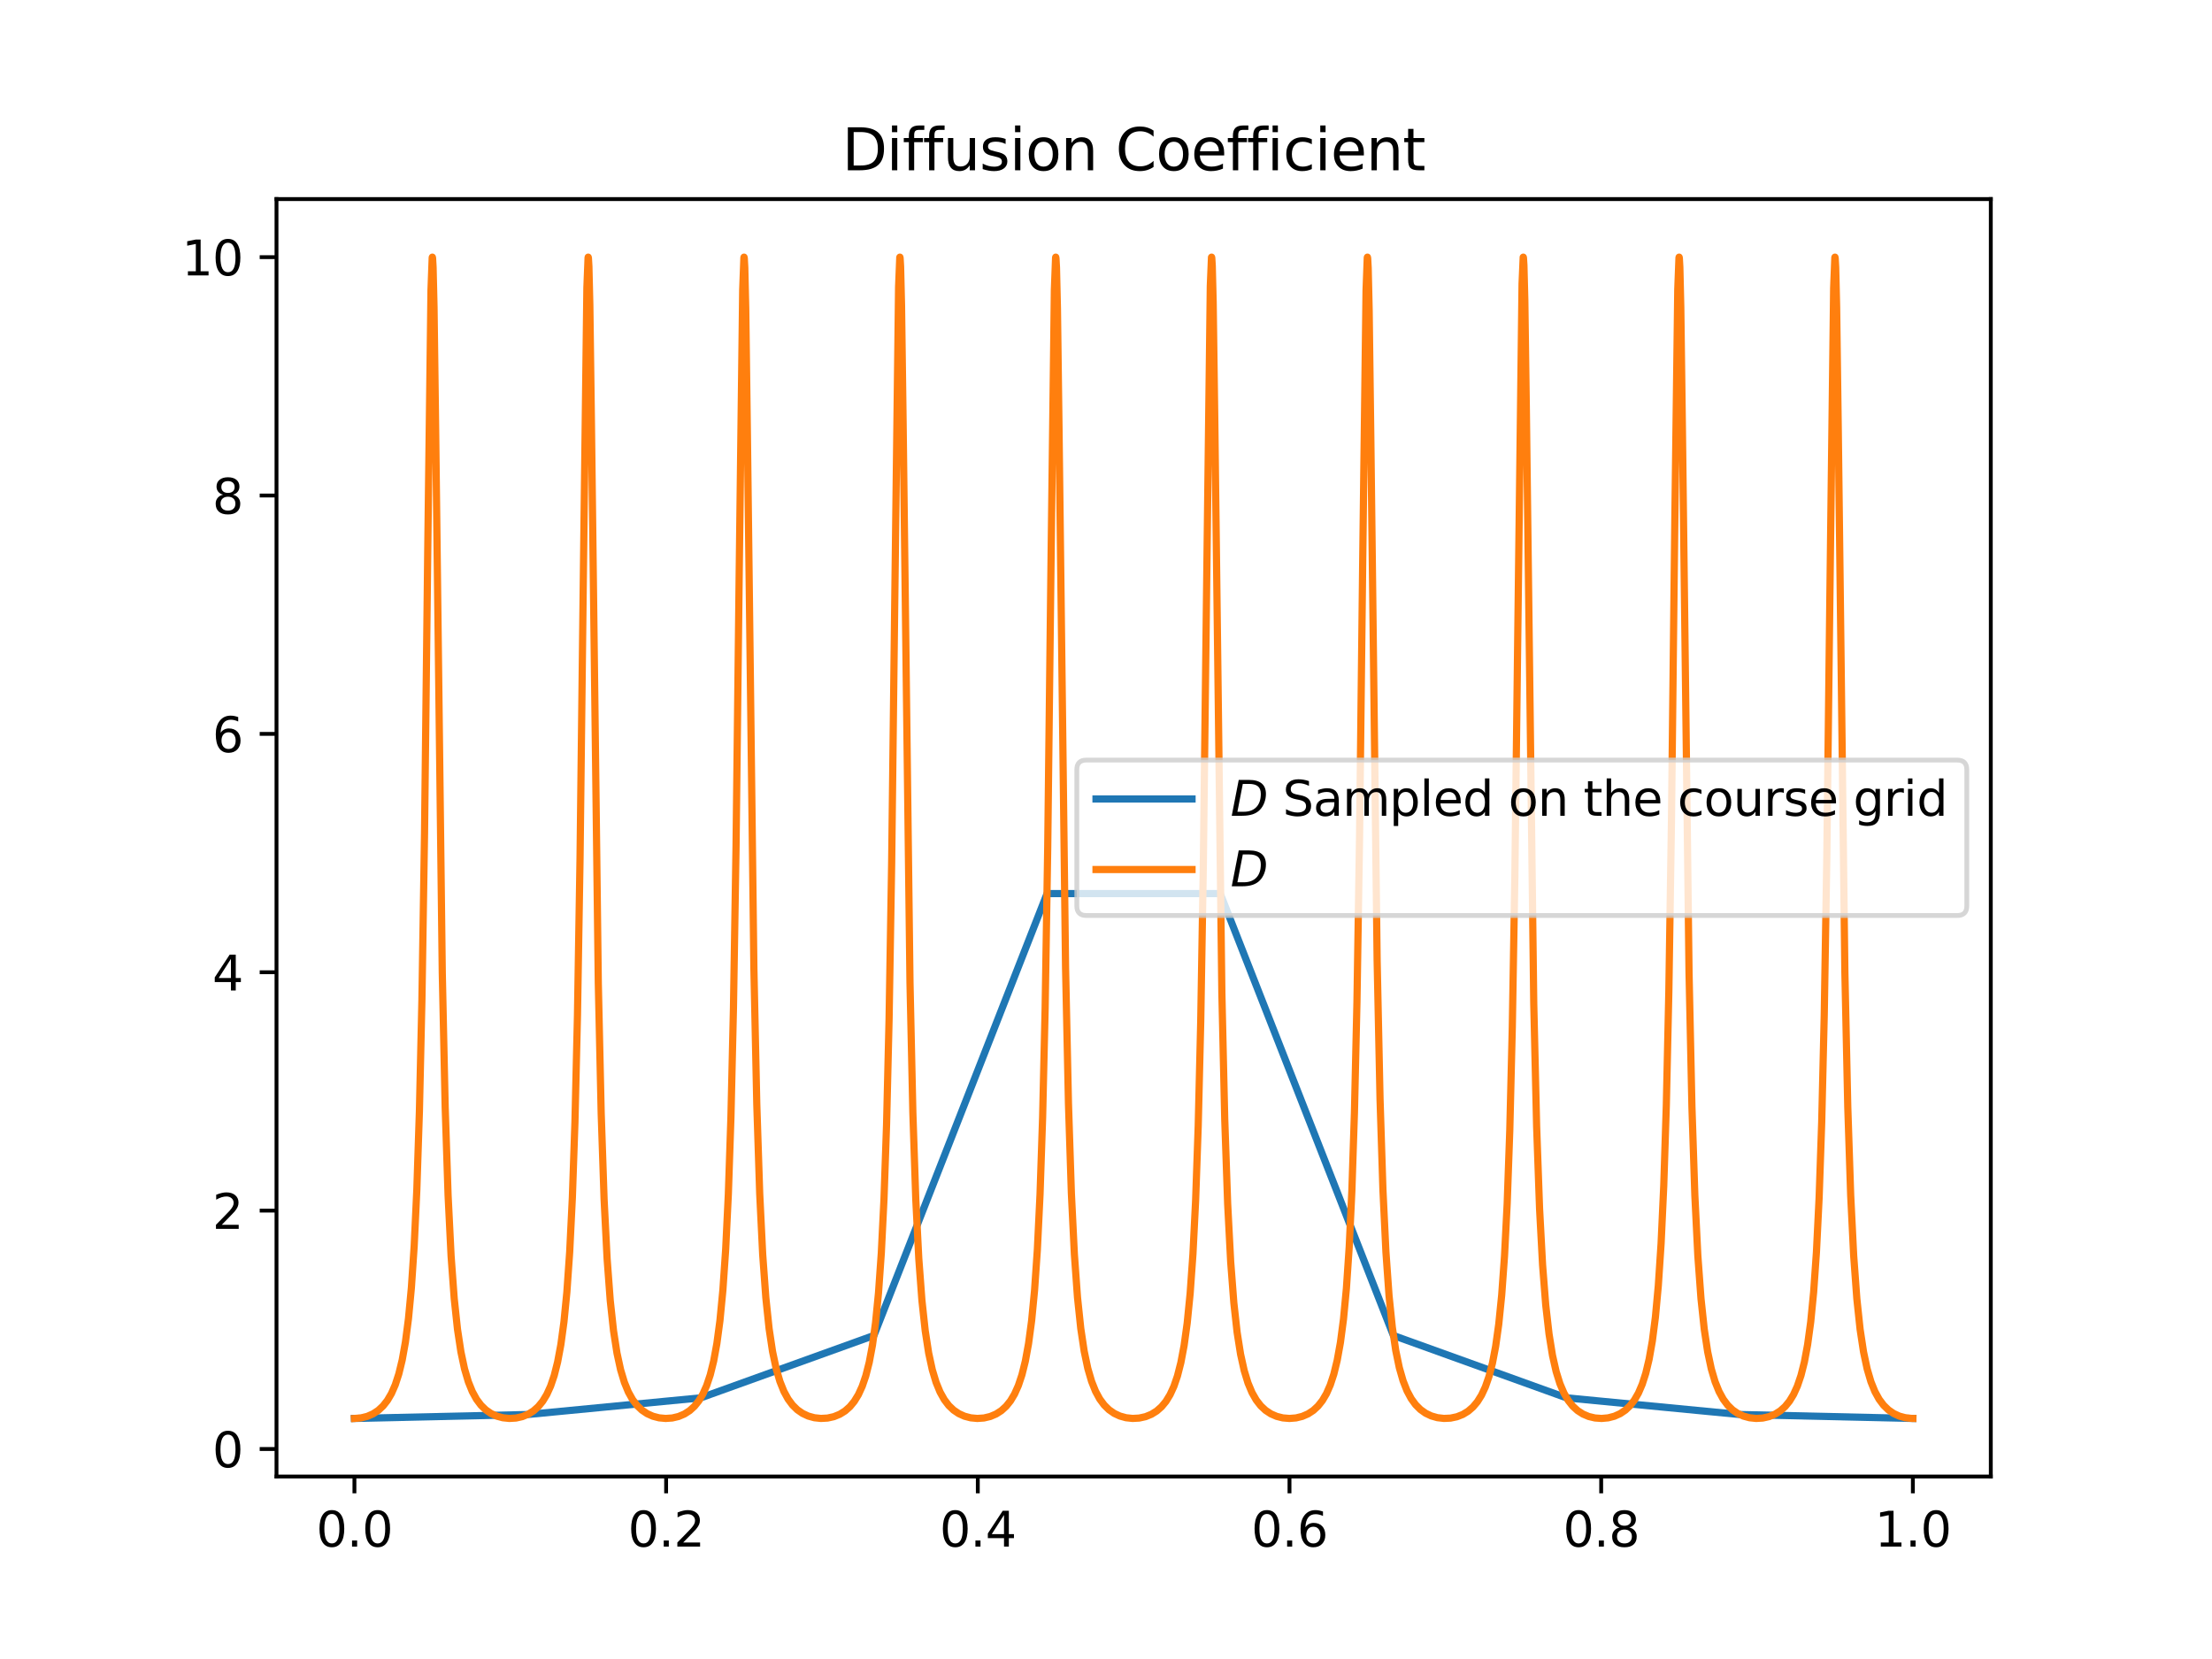 <?xml version="1.0" encoding="utf-8" standalone="no"?>
<!DOCTYPE svg PUBLIC "-//W3C//DTD SVG 1.1//EN"
  "http://www.w3.org/Graphics/SVG/1.1/DTD/svg11.dtd">
<svg xmlns:xlink="http://www.w3.org/1999/xlink" width="460.8pt" height="345.6pt" viewBox="0 0 460.8 345.6" xmlns="http://www.w3.org/2000/svg" version="1.1">
 <defs>
  <style type="text/css">*{stroke-linejoin: round; stroke-linecap: butt}</style>
 </defs>
 <g id="figure_1">
  <g id="patch_1">
   <path d="M 0 345.6 
L 460.8 345.6 
L 460.8 0 
L 0 0 
z
" style="fill: #ffffff"/>
  </g>
  <g id="axes_1">
   <g id="patch_2">
    <path d="M 57.6 307.584 
L 414.72 307.584 
L 414.72 41.472 
L 57.6 41.472 
z
" style="fill: #ffffff"/>
   </g>
   <g id="matplotlib.axis_1">
    <g id="xtick_1">
     <g id="line2d_1">
      <defs>
       <path id="m90f73eb5f3" d="M 0 0 
L 0 3.5 
" style="stroke: #000000; stroke-width: 0.8"/>
      </defs>
      <g>
       <use xlink:href="#m90f73eb5f3" x="73.833" y="307.584" style="stroke: #000000; stroke-width: 0.8"/>
      </g>
     </g>
     <g id="text_1">
      <!-- 0.0 -->
      <g transform="translate(65.881 322.182) scale(0.1 -0.1)">
       <defs>
        <path id="DejaVuSans-30" d="M 2034 4250 
Q 1547 4250 1301 3770 
Q 1056 3291 1056 2328 
Q 1056 1369 1301 889 
Q 1547 409 2034 409 
Q 2525 409 2770 889 
Q 3016 1369 3016 2328 
Q 3016 3291 2770 3770 
Q 2525 4250 2034 4250 
z
M 2034 4750 
Q 2819 4750 3233 4129 
Q 3647 3509 3647 2328 
Q 3647 1150 3233 529 
Q 2819 -91 2034 -91 
Q 1250 -91 836 529 
Q 422 1150 422 2328 
Q 422 3509 836 4129 
Q 1250 4750 2034 4750 
z
" transform="scale(0.016)"/>
        <path id="DejaVuSans-2e" d="M 684 794 
L 1344 794 
L 1344 0 
L 684 0 
L 684 794 
z
" transform="scale(0.016)"/>
       </defs>
       <use xlink:href="#DejaVuSans-30"/>
       <use xlink:href="#DejaVuSans-2e" transform="translate(63.623 0)"/>
       <use xlink:href="#DejaVuSans-30" transform="translate(95.41 0)"/>
      </g>
     </g>
    </g>
    <g id="xtick_2">
     <g id="line2d_2">
      <g>
       <use xlink:href="#m90f73eb5f3" x="138.764" y="307.584" style="stroke: #000000; stroke-width: 0.8"/>
      </g>
     </g>
     <g id="text_2">
      <!-- 0.2 -->
      <g transform="translate(130.812 322.182) scale(0.1 -0.1)">
       <defs>
        <path id="DejaVuSans-32" d="M 1228 531 
L 3431 531 
L 3431 0 
L 469 0 
L 469 531 
Q 828 903 1448 1529 
Q 2069 2156 2228 2338 
Q 2531 2678 2651 2914 
Q 2772 3150 2772 3378 
Q 2772 3750 2511 3984 
Q 2250 4219 1831 4219 
Q 1534 4219 1204 4116 
Q 875 4013 500 3803 
L 500 4441 
Q 881 4594 1212 4672 
Q 1544 4750 1819 4750 
Q 2544 4750 2975 4387 
Q 3406 4025 3406 3419 
Q 3406 3131 3298 2873 
Q 3191 2616 2906 2266 
Q 2828 2175 2409 1742 
Q 1991 1309 1228 531 
z
" transform="scale(0.016)"/>
       </defs>
       <use xlink:href="#DejaVuSans-30"/>
       <use xlink:href="#DejaVuSans-2e" transform="translate(63.623 0)"/>
       <use xlink:href="#DejaVuSans-32" transform="translate(95.41 0)"/>
      </g>
     </g>
    </g>
    <g id="xtick_3">
     <g id="line2d_3">
      <g>
       <use xlink:href="#m90f73eb5f3" x="203.695" y="307.584" style="stroke: #000000; stroke-width: 0.8"/>
      </g>
     </g>
     <g id="text_3">
      <!-- 0.4 -->
      <g transform="translate(195.743 322.182) scale(0.1 -0.1)">
       <defs>
        <path id="DejaVuSans-34" d="M 2419 4116 
L 825 1625 
L 2419 1625 
L 2419 4116 
z
M 2253 4666 
L 3047 4666 
L 3047 1625 
L 3713 1625 
L 3713 1100 
L 3047 1100 
L 3047 0 
L 2419 0 
L 2419 1100 
L 313 1100 
L 313 1709 
L 2253 4666 
z
" transform="scale(0.016)"/>
       </defs>
       <use xlink:href="#DejaVuSans-30"/>
       <use xlink:href="#DejaVuSans-2e" transform="translate(63.623 0)"/>
       <use xlink:href="#DejaVuSans-34" transform="translate(95.41 0)"/>
      </g>
     </g>
    </g>
    <g id="xtick_4">
     <g id="line2d_4">
      <g>
       <use xlink:href="#m90f73eb5f3" x="268.625" y="307.584" style="stroke: #000000; stroke-width: 0.8"/>
      </g>
     </g>
     <g id="text_4">
      <!-- 0.6 -->
      <g transform="translate(260.674 322.182) scale(0.1 -0.1)">
       <defs>
        <path id="DejaVuSans-36" d="M 2113 2584 
Q 1688 2584 1439 2293 
Q 1191 2003 1191 1497 
Q 1191 994 1439 701 
Q 1688 409 2113 409 
Q 2538 409 2786 701 
Q 3034 994 3034 1497 
Q 3034 2003 2786 2293 
Q 2538 2584 2113 2584 
z
M 3366 4563 
L 3366 3988 
Q 3128 4100 2886 4159 
Q 2644 4219 2406 4219 
Q 1781 4219 1451 3797 
Q 1122 3375 1075 2522 
Q 1259 2794 1537 2939 
Q 1816 3084 2150 3084 
Q 2853 3084 3261 2657 
Q 3669 2231 3669 1497 
Q 3669 778 3244 343 
Q 2819 -91 2113 -91 
Q 1303 -91 875 529 
Q 447 1150 447 2328 
Q 447 3434 972 4092 
Q 1497 4750 2381 4750 
Q 2619 4750 2861 4703 
Q 3103 4656 3366 4563 
z
" transform="scale(0.016)"/>
       </defs>
       <use xlink:href="#DejaVuSans-30"/>
       <use xlink:href="#DejaVuSans-2e" transform="translate(63.623 0)"/>
       <use xlink:href="#DejaVuSans-36" transform="translate(95.41 0)"/>
      </g>
     </g>
    </g>
    <g id="xtick_5">
     <g id="line2d_5">
      <g>
       <use xlink:href="#m90f73eb5f3" x="333.556" y="307.584" style="stroke: #000000; stroke-width: 0.8"/>
      </g>
     </g>
     <g id="text_5">
      <!-- 0.8 -->
      <g transform="translate(325.605 322.182) scale(0.1 -0.1)">
       <defs>
        <path id="DejaVuSans-38" d="M 2034 2216 
Q 1584 2216 1326 1975 
Q 1069 1734 1069 1313 
Q 1069 891 1326 650 
Q 1584 409 2034 409 
Q 2484 409 2743 651 
Q 3003 894 3003 1313 
Q 3003 1734 2745 1975 
Q 2488 2216 2034 2216 
z
M 1403 2484 
Q 997 2584 770 2862 
Q 544 3141 544 3541 
Q 544 4100 942 4425 
Q 1341 4750 2034 4750 
Q 2731 4750 3128 4425 
Q 3525 4100 3525 3541 
Q 3525 3141 3298 2862 
Q 3072 2584 2669 2484 
Q 3125 2378 3379 2068 
Q 3634 1759 3634 1313 
Q 3634 634 3220 271 
Q 2806 -91 2034 -91 
Q 1263 -91 848 271 
Q 434 634 434 1313 
Q 434 1759 690 2068 
Q 947 2378 1403 2484 
z
M 1172 3481 
Q 1172 3119 1398 2916 
Q 1625 2713 2034 2713 
Q 2441 2713 2670 2916 
Q 2900 3119 2900 3481 
Q 2900 3844 2670 4047 
Q 2441 4250 2034 4250 
Q 1625 4250 1398 4047 
Q 1172 3844 1172 3481 
z
" transform="scale(0.016)"/>
       </defs>
       <use xlink:href="#DejaVuSans-30"/>
       <use xlink:href="#DejaVuSans-2e" transform="translate(63.623 0)"/>
       <use xlink:href="#DejaVuSans-38" transform="translate(95.41 0)"/>
      </g>
     </g>
    </g>
    <g id="xtick_6">
     <g id="line2d_6">
      <g>
       <use xlink:href="#m90f73eb5f3" x="398.487" y="307.584" style="stroke: #000000; stroke-width: 0.8"/>
      </g>
     </g>
     <g id="text_6">
      <!-- 1.0 -->
      <g transform="translate(390.536 322.182) scale(0.1 -0.1)">
       <defs>
        <path id="DejaVuSans-31" d="M 794 531 
L 1825 531 
L 1825 4091 
L 703 3866 
L 703 4441 
L 1819 4666 
L 2450 4666 
L 2450 531 
L 3481 531 
L 3481 0 
L 794 0 
L 794 531 
z
" transform="scale(0.016)"/>
       </defs>
       <use xlink:href="#DejaVuSans-31"/>
       <use xlink:href="#DejaVuSans-2e" transform="translate(63.623 0)"/>
       <use xlink:href="#DejaVuSans-30" transform="translate(95.41 0)"/>
      </g>
     </g>
    </g>
   </g>
   <g id="matplotlib.axis_2">
    <g id="ytick_1">
     <g id="line2d_7">
      <defs>
       <path id="m5d8f27ebc7" d="M 0 0 
L -3.5 0 
" style="stroke: #000000; stroke-width: 0.8"/>
      </defs>
      <g>
       <use xlink:href="#m5d8f27ebc7" x="57.6" y="301.854" style="stroke: #000000; stroke-width: 0.8"/>
      </g>
     </g>
     <g id="text_7">
      <!-- 0 -->
      <g transform="translate(44.237 305.654) scale(0.1 -0.1)">
       <use xlink:href="#DejaVuSans-30"/>
      </g>
     </g>
    </g>
    <g id="ytick_2">
     <g id="line2d_8">
      <g>
       <use xlink:href="#m5d8f27ebc7" x="57.6" y="252.197" style="stroke: #000000; stroke-width: 0.8"/>
      </g>
     </g>
     <g id="text_8">
      <!-- 2 -->
      <g transform="translate(44.237 255.996) scale(0.1 -0.1)">
       <use xlink:href="#DejaVuSans-32"/>
      </g>
     </g>
    </g>
    <g id="ytick_3">
     <g id="line2d_9">
      <g>
       <use xlink:href="#m5d8f27ebc7" x="57.6" y="202.54" style="stroke: #000000; stroke-width: 0.8"/>
      </g>
     </g>
     <g id="text_9">
      <!-- 4 -->
      <g transform="translate(44.237 206.339) scale(0.1 -0.1)">
       <use xlink:href="#DejaVuSans-34"/>
      </g>
     </g>
    </g>
    <g id="ytick_4">
     <g id="line2d_10">
      <g>
       <use xlink:href="#m5d8f27ebc7" x="57.6" y="152.883" style="stroke: #000000; stroke-width: 0.8"/>
      </g>
     </g>
     <g id="text_10">
      <!-- 6 -->
      <g transform="translate(44.237 156.682) scale(0.1 -0.1)">
       <use xlink:href="#DejaVuSans-36"/>
      </g>
     </g>
    </g>
    <g id="ytick_5">
     <g id="line2d_11">
      <g>
       <use xlink:href="#m5d8f27ebc7" x="57.6" y="103.225" style="stroke: #000000; stroke-width: 0.8"/>
      </g>
     </g>
     <g id="text_11">
      <!-- 8 -->
      <g transform="translate(44.237 107.024) scale(0.1 -0.1)">
       <use xlink:href="#DejaVuSans-38"/>
      </g>
     </g>
    </g>
    <g id="ytick_6">
     <g id="line2d_12">
      <g>
       <use xlink:href="#m5d8f27ebc7" x="57.6" y="53.568" style="stroke: #000000; stroke-width: 0.8"/>
      </g>
     </g>
     <g id="text_12">
      <!-- 10 -->
      <g transform="translate(37.875 57.367) scale(0.1 -0.1)">
       <use xlink:href="#DejaVuSans-31"/>
       <use xlink:href="#DejaVuSans-30" transform="translate(63.623 0)"/>
      </g>
     </g>
    </g>
   </g>
   <g id="line2d_13">
    <path d="M 73.833 295.488 
L 109.905 294.669 
L 145.978 291.198 
L 182.051 278.208 
L 218.124 186.148 
L 254.196 186.148 
L 290.269 278.208 
L 326.342 291.198 
L 362.415 294.669 
L 398.487 295.488 
" clip-path="url(#pa682f1acd0)" style="fill: none; stroke: #1f77b4; stroke-width: 1.5; stroke-linecap: square"/>
   </g>
   <g id="line2d_14">
    <path d="M 73.833 295.488 
L 75.209 295.377 
L 76.521 295.049 
L 77.725 294.521 
L 78.816 293.8 
L 79.803 292.88 
L 80.709 291.727 
L 81.55 290.288 
L 82.339 288.483 
L 83.082 286.206 
L 83.787 283.304 
L 84.456 279.568 
L 85.092 274.699 
L 85.699 268.257 
L 86.28 259.59 
L 86.835 247.801 
L 87.371 231.427 
L 87.897 208.123 
L 88.436 173.684 
L 89.105 114.828 
L 89.783 60.412 
L 90.036 53.643 
L 90.066 53.568 
L 90.114 53.779 
L 90.221 55.699 
L 90.416 63.98 
L 90.76 89.93 
L 92.134 202.614 
L 92.738 230.6 
L 93.345 249.023 
L 93.971 261.644 
L 94.624 270.53 
L 95.306 276.93 
L 96.02 281.636 
L 96.77 285.16 
L 97.559 287.838 
L 98.387 289.89 
L 99.263 291.486 
L 100.195 292.732 
L 101.195 293.704 
L 102.282 294.453 
L 103.467 294.999 
L 104.753 295.347 
L 106.117 295.486 
L 107.496 295.404 
L 108.818 295.105 
L 110.039 294.602 
L 111.142 293.908 
L 112.142 293.015 
L 113.058 291.896 
L 113.905 290.501 
L 114.701 288.751 
L 115.451 286.543 
L 116.162 283.728 
L 116.837 280.104 
L 117.48 275.38 
L 118.09 269.167 
L 118.674 260.821 
L 119.233 249.481 
L 119.772 233.738 
L 120.298 211.472 
L 120.833 178.703 
L 121.467 124.723 
L 122.259 59.945 
L 122.509 53.612 
L 122.531 53.568 
L 122.577 53.754 
L 122.681 55.535 
L 122.872 63.45 
L 123.207 88.232 
L 124.638 204.817 
L 125.239 231.923 
L 125.846 249.895 
L 126.473 262.229 
L 127.125 270.931 
L 127.81 277.233 
L 128.528 281.869 
L 129.281 285.34 
L 130.07 287.969 
L 130.901 289.993 
L 131.781 291.567 
L 132.716 292.794 
L 133.722 293.754 
L 134.813 294.489 
L 136.005 295.025 
L 137.297 295.361 
L 138.664 295.487 
L 140.04 295.392 
L 141.358 295.081 
L 142.569 294.568 
L 143.667 293.863 
L 144.663 292.956 
L 145.576 291.821 
L 146.42 290.407 
L 147.212 288.634 
L 147.959 286.397 
L 148.666 283.546 
L 149.338 279.877 
L 149.978 275.095 
L 150.588 268.77 
L 151.169 260.316 
L 151.728 248.759 
L 152.267 232.694 
L 152.793 209.959 
L 153.332 176.302 
L 153.981 120.049 
L 154.715 60.382 
L 154.968 53.639 
L 154.997 53.568 
L 155.046 53.784 
L 155.153 55.717 
L 155.351 64.202 
L 155.698 90.568 
L 157.049 201.724 
L 157.653 230.018 
L 158.26 248.639 
L 158.883 261.333 
L 159.536 270.318 
L 160.218 276.782 
L 160.932 281.531 
L 161.682 285.084 
L 162.468 287.774 
L 163.295 289.843 
L 164.169 291.447 
L 165.101 292.703 
L 166.1 293.683 
L 167.185 294.436 
L 168.367 294.988 
L 169.652 295.341 
L 171.013 295.485 
L 172.392 295.409 
L 173.717 295.115 
L 174.938 294.618 
L 176.045 293.929 
L 177.048 293.041 
L 177.967 291.927 
L 178.817 290.537 
L 179.613 288.799 
L 180.363 286.607 
L 181.074 283.814 
L 181.749 280.221 
L 182.392 275.541 
L 183.005 269.353 
L 183.59 261.083 
L 184.148 249.857 
L 184.687 234.28 
L 185.213 212.257 
L 185.749 179.827 
L 186.372 127.125 
L 187.193 59.769 
L 187.44 53.609 
L 187.463 53.568 
L 187.508 53.76 
L 187.612 55.552 
L 187.804 63.487 
L 188.138 88.289 
L 189.567 204.673 
L 190.167 231.829 
L 190.774 249.833 
L 191.401 262.187 
L 192.054 270.902 
L 192.739 277.214 
L 193.456 281.854 
L 194.209 285.33 
L 194.998 287.962 
L 195.829 289.988 
L 196.709 291.563 
L 197.644 292.792 
L 198.651 293.752 
L 199.742 294.488 
L 200.933 295.024 
L 202.225 295.361 
L 203.592 295.487 
L 204.969 295.393 
L 206.287 295.081 
L 207.498 294.569 
L 208.595 293.865 
L 209.592 292.959 
L 210.504 291.825 
L 211.348 290.412 
L 212.14 288.641 
L 212.887 286.406 
L 213.595 283.558 
L 214.267 279.893 
L 214.906 275.118 
L 215.517 268.802 
L 216.098 260.361 
L 216.656 248.823 
L 217.195 232.787 
L 217.721 210.093 
L 218.26 176.494 
L 218.906 120.607 
L 219.646 60.351 
L 219.9 53.636 
L 219.929 53.568 
L 219.977 53.79 
L 220.085 55.735 
L 220.283 64.24 
L 220.63 90.627 
L 221.977 201.574 
L 222.581 229.92 
L 223.188 248.574 
L 223.812 261.289 
L 224.461 270.251 
L 225.143 276.736 
L 225.857 281.498 
L 226.607 285.061 
L 227.393 287.757 
L 228.22 289.831 
L 229.094 291.438 
L 230.022 292.692 
L 231.022 293.675 
L 232.107 294.431 
L 233.288 294.984 
L 234.571 295.339 
L 235.931 295.485 
L 237.311 295.41 
L 238.636 295.119 
L 239.859 294.623 
L 240.967 293.936 
L 241.97 293.051 
L 242.889 291.94 
L 243.739 290.554 
L 244.535 288.822 
L 245.285 286.637 
L 245.996 283.855 
L 246.671 280.277 
L 247.314 275.619 
L 247.927 269.461 
L 248.512 261.235 
L 249.07 250.074 
L 249.609 234.594 
L 250.135 212.711 
L 250.671 180.477 
L 251.291 128.291 
L 252.128 59.594 
L 252.375 53.596 
L 252.395 53.568 
L 252.437 53.739 
L 252.537 55.402 
L 252.726 62.986 
L 253.054 86.922 
L 254.537 206.838 
L 255.138 233.247 
L 255.745 250.77 
L 256.375 262.868 
L 257.031 271.403 
L 257.716 277.563 
L 258.433 282.102 
L 259.186 285.508 
L 259.979 288.101 
L 260.813 290.096 
L 261.696 291.648 
L 262.634 292.857 
L 263.644 293.802 
L 264.741 294.526 
L 265.939 295.05 
L 267.238 295.375 
L 268.605 295.488 
L 269.981 295.38 
L 271.293 295.056 
L 272.497 294.533 
L 273.588 293.816 
L 274.578 292.899 
L 275.487 291.748 
L 276.328 290.316 
L 277.117 288.521 
L 277.861 286.256 
L 278.565 283.372 
L 279.234 279.66 
L 279.874 274.797 
L 280.481 268.394 
L 281.062 259.785 
L 281.617 248.08 
L 282.153 231.829 
L 282.679 208.706 
L 283.218 174.514 
L 283.88 116.507 
L 284.575 60.474 
L 284.828 53.649 
L 284.86 53.568 
L 284.909 53.796 
L 285.019 55.842 
L 285.221 64.653 
L 285.575 91.853 
L 286.883 200.104 
L 287.487 228.958 
L 288.091 247.859 
L 288.714 260.81 
L 289.363 269.924 
L 290.042 276.482 
L 290.753 281.301 
L 291.5 284.906 
L 292.285 287.644 
L 293.11 289.741 
L 293.98 291.366 
L 294.905 292.636 
L 295.899 293.63 
L 296.977 294.396 
L 298.152 294.959 
L 299.431 295.325 
L 300.788 295.483 
L 302.168 295.42 
L 303.499 295.139 
L 304.729 294.654 
L 305.843 293.976 
L 306.853 293.1 
L 307.775 292.002 
L 308.628 290.632 
L 309.427 288.917 
L 310.18 286.754 
L 310.895 283.999 
L 311.573 280.452 
L 312.216 275.859 
L 312.83 269.796 
L 313.414 261.708 
L 313.976 250.672 
L 314.515 235.457 
L 315.04 213.962 
L 315.573 182.499 
L 316.183 131.894 
L 317.07 59.141 
L 317.31 53.585 
L 317.326 53.569 
L 317.365 53.719 
L 317.462 55.258 
L 317.647 62.497 
L 317.969 85.569 
L 319.508 208.944 
L 320.108 234.627 
L 320.719 251.757 
L 321.349 263.532 
L 322.004 271.858 
L 322.693 277.905 
L 323.413 282.362 
L 324.17 285.707 
L 324.965 288.255 
L 325.803 290.216 
L 326.689 291.74 
L 327.634 292.932 
L 328.65 293.86 
L 329.754 294.57 
L 330.958 295.08 
L 332.264 295.39 
L 333.634 295.488 
L 335.007 295.364 
L 336.312 295.026 
L 337.51 294.488 
L 338.594 293.757 
L 339.578 292.823 
L 340.481 291.655 
L 341.318 290.199 
L 342.104 288.372 
L 342.844 286.069 
L 343.545 283.135 
L 344.214 279.338 
L 344.851 274.381 
L 345.458 267.814 
L 346.036 259.022 
L 346.591 246.987 
L 347.126 230.249 
L 347.652 206.417 
L 348.195 171.01 
L 348.893 108.68 
L 349.509 60.29 
L 349.763 53.63 
L 349.792 53.569 
L 349.837 53.773 
L 349.944 55.682 
L 350.139 63.943 
L 350.483 89.872 
L 351.857 202.577 
L 352.461 230.576 
L 353.068 249.007 
L 353.694 261.633 
L 354.347 270.523 
L 355.029 276.925 
L 355.743 281.632 
L 356.493 285.157 
L 357.282 287.836 
L 358.11 289.889 
L 358.986 291.485 
L 359.918 292.731 
L 360.918 293.703 
L 362.005 294.452 
L 363.19 294.999 
L 364.476 295.347 
L 365.84 295.486 
L 367.219 295.404 
L 368.541 295.105 
L 369.762 294.602 
L 370.865 293.908 
L 371.865 293.016 
L 372.781 291.897 
L 373.628 290.503 
L 374.424 288.753 
L 375.174 286.545 
L 375.885 283.731 
L 376.56 280.108 
L 377.203 275.386 
L 377.813 269.175 
L 378.397 260.832 
L 378.956 249.497 
L 379.495 233.761 
L 380.021 211.505 
L 380.556 178.75 
L 381.186 125.093 
L 381.982 59.975 
L 382.232 53.614 
L 382.258 53.569 
L 382.303 53.776 
L 382.41 55.691 
L 382.605 63.961 
L 382.949 89.901 
L 384.322 202.596 
L 384.926 230.588 
L 385.533 249.015 
L 386.16 261.638 
L 386.813 270.527 
L 387.494 276.927 
L 388.209 281.634 
L 388.959 285.158 
L 389.747 287.837 
L 390.575 289.89 
L 391.452 291.486 
L 392.384 292.731 
L 393.384 293.703 
L 394.471 294.453 
L 395.656 294.999 
L 396.942 295.347 
L 398.305 295.486 
L 398.487 295.488 
L 398.487 295.488 
" clip-path="url(#pa682f1acd0)" style="fill: none; stroke: #ff7f0e; stroke-width: 1.5; stroke-linecap: square"/>
   </g>
   <g id="patch_3">
    <path d="M 57.6 307.584 
L 57.6 41.472 
" style="fill: none; stroke: #000000; stroke-width: 0.8; stroke-linejoin: miter; stroke-linecap: square"/>
   </g>
   <g id="patch_4">
    <path d="M 414.72 307.584 
L 414.72 41.472 
" style="fill: none; stroke: #000000; stroke-width: 0.8; stroke-linejoin: miter; stroke-linecap: square"/>
   </g>
   <g id="patch_5">
    <path d="M 57.6 307.584 
L 414.72 307.584 
" style="fill: none; stroke: #000000; stroke-width: 0.8; stroke-linejoin: miter; stroke-linecap: square"/>
   </g>
   <g id="patch_6">
    <path d="M 57.6 41.472 
L 414.72 41.472 
" style="fill: none; stroke: #000000; stroke-width: 0.8; stroke-linejoin: miter; stroke-linecap: square"/>
   </g>
   <g id="text_13">
    <!-- Diffusion Coefficient -->
    <g transform="translate(175.417 35.472) scale(0.12 -0.12)">
     <defs>
      <path id="DejaVuSans-44" d="M 1259 4147 
L 1259 519 
L 2022 519 
Q 2988 519 3436 956 
Q 3884 1394 3884 2338 
Q 3884 3275 3436 3711 
Q 2988 4147 2022 4147 
L 1259 4147 
z
M 628 4666 
L 1925 4666 
Q 3281 4666 3915 4102 
Q 4550 3538 4550 2338 
Q 4550 1131 3912 565 
Q 3275 0 1925 0 
L 628 0 
L 628 4666 
z
" transform="scale(0.016)"/>
      <path id="DejaVuSans-69" d="M 603 3500 
L 1178 3500 
L 1178 0 
L 603 0 
L 603 3500 
z
M 603 4863 
L 1178 4863 
L 1178 4134 
L 603 4134 
L 603 4863 
z
" transform="scale(0.016)"/>
      <path id="DejaVuSans-66" d="M 2375 4863 
L 2375 4384 
L 1825 4384 
Q 1516 4384 1395 4259 
Q 1275 4134 1275 3809 
L 1275 3500 
L 2222 3500 
L 2222 3053 
L 1275 3053 
L 1275 0 
L 697 0 
L 697 3053 
L 147 3053 
L 147 3500 
L 697 3500 
L 697 3744 
Q 697 4328 969 4595 
Q 1241 4863 1831 4863 
L 2375 4863 
z
" transform="scale(0.016)"/>
      <path id="DejaVuSans-75" d="M 544 1381 
L 544 3500 
L 1119 3500 
L 1119 1403 
Q 1119 906 1312 657 
Q 1506 409 1894 409 
Q 2359 409 2629 706 
Q 2900 1003 2900 1516 
L 2900 3500 
L 3475 3500 
L 3475 0 
L 2900 0 
L 2900 538 
Q 2691 219 2414 64 
Q 2138 -91 1772 -91 
Q 1169 -91 856 284 
Q 544 659 544 1381 
z
M 1991 3584 
L 1991 3584 
z
" transform="scale(0.016)"/>
      <path id="DejaVuSans-73" d="M 2834 3397 
L 2834 2853 
Q 2591 2978 2328 3040 
Q 2066 3103 1784 3103 
Q 1356 3103 1142 2972 
Q 928 2841 928 2578 
Q 928 2378 1081 2264 
Q 1234 2150 1697 2047 
L 1894 2003 
Q 2506 1872 2764 1633 
Q 3022 1394 3022 966 
Q 3022 478 2636 193 
Q 2250 -91 1575 -91 
Q 1294 -91 989 -36 
Q 684 19 347 128 
L 347 722 
Q 666 556 975 473 
Q 1284 391 1588 391 
Q 1994 391 2212 530 
Q 2431 669 2431 922 
Q 2431 1156 2273 1281 
Q 2116 1406 1581 1522 
L 1381 1569 
Q 847 1681 609 1914 
Q 372 2147 372 2553 
Q 372 3047 722 3315 
Q 1072 3584 1716 3584 
Q 2034 3584 2315 3537 
Q 2597 3491 2834 3397 
z
" transform="scale(0.016)"/>
      <path id="DejaVuSans-6f" d="M 1959 3097 
Q 1497 3097 1228 2736 
Q 959 2375 959 1747 
Q 959 1119 1226 758 
Q 1494 397 1959 397 
Q 2419 397 2687 759 
Q 2956 1122 2956 1747 
Q 2956 2369 2687 2733 
Q 2419 3097 1959 3097 
z
M 1959 3584 
Q 2709 3584 3137 3096 
Q 3566 2609 3566 1747 
Q 3566 888 3137 398 
Q 2709 -91 1959 -91 
Q 1206 -91 779 398 
Q 353 888 353 1747 
Q 353 2609 779 3096 
Q 1206 3584 1959 3584 
z
" transform="scale(0.016)"/>
      <path id="DejaVuSans-6e" d="M 3513 2113 
L 3513 0 
L 2938 0 
L 2938 2094 
Q 2938 2591 2744 2837 
Q 2550 3084 2163 3084 
Q 1697 3084 1428 2787 
Q 1159 2491 1159 1978 
L 1159 0 
L 581 0 
L 581 3500 
L 1159 3500 
L 1159 2956 
Q 1366 3272 1645 3428 
Q 1925 3584 2291 3584 
Q 2894 3584 3203 3211 
Q 3513 2838 3513 2113 
z
" transform="scale(0.016)"/>
      <path id="DejaVuSans-20" transform="scale(0.016)"/>
      <path id="DejaVuSans-43" d="M 4122 4306 
L 4122 3641 
Q 3803 3938 3442 4084 
Q 3081 4231 2675 4231 
Q 1875 4231 1450 3742 
Q 1025 3253 1025 2328 
Q 1025 1406 1450 917 
Q 1875 428 2675 428 
Q 3081 428 3442 575 
Q 3803 722 4122 1019 
L 4122 359 
Q 3791 134 3420 21 
Q 3050 -91 2638 -91 
Q 1578 -91 968 557 
Q 359 1206 359 2328 
Q 359 3453 968 4101 
Q 1578 4750 2638 4750 
Q 3056 4750 3426 4639 
Q 3797 4528 4122 4306 
z
" transform="scale(0.016)"/>
      <path id="DejaVuSans-65" d="M 3597 1894 
L 3597 1613 
L 953 1613 
Q 991 1019 1311 708 
Q 1631 397 2203 397 
Q 2534 397 2845 478 
Q 3156 559 3463 722 
L 3463 178 
Q 3153 47 2828 -22 
Q 2503 -91 2169 -91 
Q 1331 -91 842 396 
Q 353 884 353 1716 
Q 353 2575 817 3079 
Q 1281 3584 2069 3584 
Q 2775 3584 3186 3129 
Q 3597 2675 3597 1894 
z
M 3022 2063 
Q 3016 2534 2758 2815 
Q 2500 3097 2075 3097 
Q 1594 3097 1305 2825 
Q 1016 2553 972 2059 
L 3022 2063 
z
" transform="scale(0.016)"/>
      <path id="DejaVuSans-63" d="M 3122 3366 
L 3122 2828 
Q 2878 2963 2633 3030 
Q 2388 3097 2138 3097 
Q 1578 3097 1268 2742 
Q 959 2388 959 1747 
Q 959 1106 1268 751 
Q 1578 397 2138 397 
Q 2388 397 2633 464 
Q 2878 531 3122 666 
L 3122 134 
Q 2881 22 2623 -34 
Q 2366 -91 2075 -91 
Q 1284 -91 818 406 
Q 353 903 353 1747 
Q 353 2603 823 3093 
Q 1294 3584 2113 3584 
Q 2378 3584 2631 3529 
Q 2884 3475 3122 3366 
z
" transform="scale(0.016)"/>
      <path id="DejaVuSans-74" d="M 1172 4494 
L 1172 3500 
L 2356 3500 
L 2356 3053 
L 1172 3053 
L 1172 1153 
Q 1172 725 1289 603 
Q 1406 481 1766 481 
L 2356 481 
L 2356 0 
L 1766 0 
Q 1100 0 847 248 
Q 594 497 594 1153 
L 594 3053 
L 172 3053 
L 172 3500 
L 594 3500 
L 594 4494 
L 1172 4494 
z
" transform="scale(0.016)"/>
     </defs>
     <use xlink:href="#DejaVuSans-44"/>
     <use xlink:href="#DejaVuSans-69" transform="translate(77.002 0)"/>
     <use xlink:href="#DejaVuSans-66" transform="translate(104.785 0)"/>
     <use xlink:href="#DejaVuSans-66" transform="translate(139.99 0)"/>
     <use xlink:href="#DejaVuSans-75" transform="translate(175.195 0)"/>
     <use xlink:href="#DejaVuSans-73" transform="translate(238.574 0)"/>
     <use xlink:href="#DejaVuSans-69" transform="translate(290.674 0)"/>
     <use xlink:href="#DejaVuSans-6f" transform="translate(318.457 0)"/>
     <use xlink:href="#DejaVuSans-6e" transform="translate(379.639 0)"/>
     <use xlink:href="#DejaVuSans-20" transform="translate(443.018 0)"/>
     <use xlink:href="#DejaVuSans-43" transform="translate(474.805 0)"/>
     <use xlink:href="#DejaVuSans-6f" transform="translate(544.629 0)"/>
     <use xlink:href="#DejaVuSans-65" transform="translate(605.811 0)"/>
     <use xlink:href="#DejaVuSans-66" transform="translate(667.334 0)"/>
     <use xlink:href="#DejaVuSans-66" transform="translate(702.539 0)"/>
     <use xlink:href="#DejaVuSans-69" transform="translate(737.744 0)"/>
     <use xlink:href="#DejaVuSans-63" transform="translate(765.527 0)"/>
     <use xlink:href="#DejaVuSans-69" transform="translate(820.508 0)"/>
     <use xlink:href="#DejaVuSans-65" transform="translate(848.291 0)"/>
     <use xlink:href="#DejaVuSans-6e" transform="translate(909.814 0)"/>
     <use xlink:href="#DejaVuSans-74" transform="translate(973.193 0)"/>
    </g>
   </g>
   <g id="legend_1">
    <g id="patch_7">
     <path d="M 226.32 190.717 
L 407.72 190.717 
Q 409.72 190.717 409.72 188.717 
L 409.72 160.339 
Q 409.72 158.339 407.72 158.339 
L 226.32 158.339 
Q 224.32 158.339 224.32 160.339 
L 224.32 188.717 
Q 224.32 190.717 226.32 190.717 
z
" style="fill: #ffffff; opacity: 0.8; stroke: #cccccc; stroke-linejoin: miter"/>
    </g>
    <g id="line2d_15">
     <path d="M 228.32 166.439 
L 238.32 166.439 
L 248.32 166.439 
" style="fill: none; stroke: #1f77b4; stroke-width: 1.5; stroke-linecap: square"/>
    </g>
    <g id="text_14">
     <!-- $D$ Sampled on the course grid -->
     <g transform="translate(256.32 169.939) scale(0.1 -0.1)">
      <defs>
       <path id="DejaVuSans-Oblique-44" d="M 1081 4666 
L 2438 4666 
Q 3519 4666 4070 4208 
Q 4622 3750 4622 2847 
Q 4622 2250 4412 1698 
Q 4203 1147 3834 769 
Q 3463 381 2891 190 
Q 2319 0 1538 0 
L 172 0 
L 1081 4666 
z
M 1613 4147 
L 909 519 
L 1734 519 
Q 2794 519 3375 1128 
Q 3956 1738 3956 2847 
Q 3956 3519 3581 3833 
Q 3206 4147 2406 4147 
L 1613 4147 
z
" transform="scale(0.016)"/>
       <path id="DejaVuSans-53" d="M 3425 4513 
L 3425 3897 
Q 3066 4069 2747 4153 
Q 2428 4238 2131 4238 
Q 1616 4238 1336 4038 
Q 1056 3838 1056 3469 
Q 1056 3159 1242 3001 
Q 1428 2844 1947 2747 
L 2328 2669 
Q 3034 2534 3370 2195 
Q 3706 1856 3706 1288 
Q 3706 609 3251 259 
Q 2797 -91 1919 -91 
Q 1588 -91 1214 -16 
Q 841 59 441 206 
L 441 856 
Q 825 641 1194 531 
Q 1563 422 1919 422 
Q 2459 422 2753 634 
Q 3047 847 3047 1241 
Q 3047 1584 2836 1778 
Q 2625 1972 2144 2069 
L 1759 2144 
Q 1053 2284 737 2584 
Q 422 2884 422 3419 
Q 422 4038 858 4394 
Q 1294 4750 2059 4750 
Q 2388 4750 2728 4690 
Q 3069 4631 3425 4513 
z
" transform="scale(0.016)"/>
       <path id="DejaVuSans-61" d="M 2194 1759 
Q 1497 1759 1228 1600 
Q 959 1441 959 1056 
Q 959 750 1161 570 
Q 1363 391 1709 391 
Q 2188 391 2477 730 
Q 2766 1069 2766 1631 
L 2766 1759 
L 2194 1759 
z
M 3341 1997 
L 3341 0 
L 2766 0 
L 2766 531 
Q 2569 213 2275 61 
Q 1981 -91 1556 -91 
Q 1019 -91 701 211 
Q 384 513 384 1019 
Q 384 1609 779 1909 
Q 1175 2209 1959 2209 
L 2766 2209 
L 2766 2266 
Q 2766 2663 2505 2880 
Q 2244 3097 1772 3097 
Q 1472 3097 1187 3025 
Q 903 2953 641 2809 
L 641 3341 
Q 956 3463 1253 3523 
Q 1550 3584 1831 3584 
Q 2591 3584 2966 3190 
Q 3341 2797 3341 1997 
z
" transform="scale(0.016)"/>
       <path id="DejaVuSans-6d" d="M 3328 2828 
Q 3544 3216 3844 3400 
Q 4144 3584 4550 3584 
Q 5097 3584 5394 3201 
Q 5691 2819 5691 2113 
L 5691 0 
L 5113 0 
L 5113 2094 
Q 5113 2597 4934 2840 
Q 4756 3084 4391 3084 
Q 3944 3084 3684 2787 
Q 3425 2491 3425 1978 
L 3425 0 
L 2847 0 
L 2847 2094 
Q 2847 2600 2669 2842 
Q 2491 3084 2119 3084 
Q 1678 3084 1418 2786 
Q 1159 2488 1159 1978 
L 1159 0 
L 581 0 
L 581 3500 
L 1159 3500 
L 1159 2956 
Q 1356 3278 1631 3431 
Q 1906 3584 2284 3584 
Q 2666 3584 2933 3390 
Q 3200 3197 3328 2828 
z
" transform="scale(0.016)"/>
       <path id="DejaVuSans-70" d="M 1159 525 
L 1159 -1331 
L 581 -1331 
L 581 3500 
L 1159 3500 
L 1159 2969 
Q 1341 3281 1617 3432 
Q 1894 3584 2278 3584 
Q 2916 3584 3314 3078 
Q 3713 2572 3713 1747 
Q 3713 922 3314 415 
Q 2916 -91 2278 -91 
Q 1894 -91 1617 61 
Q 1341 213 1159 525 
z
M 3116 1747 
Q 3116 2381 2855 2742 
Q 2594 3103 2138 3103 
Q 1681 3103 1420 2742 
Q 1159 2381 1159 1747 
Q 1159 1113 1420 752 
Q 1681 391 2138 391 
Q 2594 391 2855 752 
Q 3116 1113 3116 1747 
z
" transform="scale(0.016)"/>
       <path id="DejaVuSans-6c" d="M 603 4863 
L 1178 4863 
L 1178 0 
L 603 0 
L 603 4863 
z
" transform="scale(0.016)"/>
       <path id="DejaVuSans-64" d="M 2906 2969 
L 2906 4863 
L 3481 4863 
L 3481 0 
L 2906 0 
L 2906 525 
Q 2725 213 2448 61 
Q 2172 -91 1784 -91 
Q 1150 -91 751 415 
Q 353 922 353 1747 
Q 353 2572 751 3078 
Q 1150 3584 1784 3584 
Q 2172 3584 2448 3432 
Q 2725 3281 2906 2969 
z
M 947 1747 
Q 947 1113 1208 752 
Q 1469 391 1925 391 
Q 2381 391 2643 752 
Q 2906 1113 2906 1747 
Q 2906 2381 2643 2742 
Q 2381 3103 1925 3103 
Q 1469 3103 1208 2742 
Q 947 2381 947 1747 
z
" transform="scale(0.016)"/>
       <path id="DejaVuSans-68" d="M 3513 2113 
L 3513 0 
L 2938 0 
L 2938 2094 
Q 2938 2591 2744 2837 
Q 2550 3084 2163 3084 
Q 1697 3084 1428 2787 
Q 1159 2491 1159 1978 
L 1159 0 
L 581 0 
L 581 4863 
L 1159 4863 
L 1159 2956 
Q 1366 3272 1645 3428 
Q 1925 3584 2291 3584 
Q 2894 3584 3203 3211 
Q 3513 2838 3513 2113 
z
" transform="scale(0.016)"/>
       <path id="DejaVuSans-72" d="M 2631 2963 
Q 2534 3019 2420 3045 
Q 2306 3072 2169 3072 
Q 1681 3072 1420 2755 
Q 1159 2438 1159 1844 
L 1159 0 
L 581 0 
L 581 3500 
L 1159 3500 
L 1159 2956 
Q 1341 3275 1631 3429 
Q 1922 3584 2338 3584 
Q 2397 3584 2469 3576 
Q 2541 3569 2628 3553 
L 2631 2963 
z
" transform="scale(0.016)"/>
       <path id="DejaVuSans-67" d="M 2906 1791 
Q 2906 2416 2648 2759 
Q 2391 3103 1925 3103 
Q 1463 3103 1205 2759 
Q 947 2416 947 1791 
Q 947 1169 1205 825 
Q 1463 481 1925 481 
Q 2391 481 2648 825 
Q 2906 1169 2906 1791 
z
M 3481 434 
Q 3481 -459 3084 -895 
Q 2688 -1331 1869 -1331 
Q 1566 -1331 1297 -1286 
Q 1028 -1241 775 -1147 
L 775 -588 
Q 1028 -725 1275 -790 
Q 1522 -856 1778 -856 
Q 2344 -856 2625 -561 
Q 2906 -266 2906 331 
L 2906 616 
Q 2728 306 2450 153 
Q 2172 0 1784 0 
Q 1141 0 747 490 
Q 353 981 353 1791 
Q 353 2603 747 3093 
Q 1141 3584 1784 3584 
Q 2172 3584 2450 3431 
Q 2728 3278 2906 2969 
L 2906 3500 
L 3481 3500 
L 3481 434 
z
" transform="scale(0.016)"/>
      </defs>
      <use xlink:href="#DejaVuSans-Oblique-44" transform="translate(0 0.016)"/>
      <use xlink:href="#DejaVuSans-20" transform="translate(77.002 0.016)"/>
      <use xlink:href="#DejaVuSans-53" transform="translate(108.789 0.016)"/>
      <use xlink:href="#DejaVuSans-61" transform="translate(172.266 0.016)"/>
      <use xlink:href="#DejaVuSans-6d" transform="translate(233.545 0.016)"/>
      <use xlink:href="#DejaVuSans-70" transform="translate(330.957 0.016)"/>
      <use xlink:href="#DejaVuSans-6c" transform="translate(394.434 0.016)"/>
      <use xlink:href="#DejaVuSans-65" transform="translate(422.217 0.016)"/>
      <use xlink:href="#DejaVuSans-64" transform="translate(483.74 0.016)"/>
      <use xlink:href="#DejaVuSans-20" transform="translate(547.217 0.016)"/>
      <use xlink:href="#DejaVuSans-6f" transform="translate(579.004 0.016)"/>
      <use xlink:href="#DejaVuSans-6e" transform="translate(640.186 0.016)"/>
      <use xlink:href="#DejaVuSans-20" transform="translate(703.564 0.016)"/>
      <use xlink:href="#DejaVuSans-74" transform="translate(735.352 0.016)"/>
      <use xlink:href="#DejaVuSans-68" transform="translate(774.561 0.016)"/>
      <use xlink:href="#DejaVuSans-65" transform="translate(837.939 0.016)"/>
      <use xlink:href="#DejaVuSans-20" transform="translate(899.463 0.016)"/>
      <use xlink:href="#DejaVuSans-63" transform="translate(931.25 0.016)"/>
      <use xlink:href="#DejaVuSans-6f" transform="translate(986.23 0.016)"/>
      <use xlink:href="#DejaVuSans-75" transform="translate(1047.412 0.016)"/>
      <use xlink:href="#DejaVuSans-72" transform="translate(1110.791 0.016)"/>
      <use xlink:href="#DejaVuSans-73" transform="translate(1151.904 0.016)"/>
      <use xlink:href="#DejaVuSans-65" transform="translate(1204.004 0.016)"/>
      <use xlink:href="#DejaVuSans-20" transform="translate(1265.527 0.016)"/>
      <use xlink:href="#DejaVuSans-67" transform="translate(1297.314 0.016)"/>
      <use xlink:href="#DejaVuSans-72" transform="translate(1360.791 0.016)"/>
      <use xlink:href="#DejaVuSans-69" transform="translate(1401.904 0.016)"/>
      <use xlink:href="#DejaVuSans-64" transform="translate(1429.688 0.016)"/>
     </g>
    </g>
    <g id="line2d_16">
     <path d="M 228.32 181.137 
L 238.32 181.137 
L 248.32 181.137 
" style="fill: none; stroke: #ff7f0e; stroke-width: 1.5; stroke-linecap: square"/>
    </g>
    <g id="text_15">
     <!-- $D$ -->
     <g transform="translate(256.32 184.637) scale(0.1 -0.1)">
      <use xlink:href="#DejaVuSans-Oblique-44" transform="translate(0 0.094)"/>
     </g>
    </g>
   </g>
  </g>
 </g>
 <defs>
  <clipPath id="pa682f1acd0">
   <rect x="57.6" y="41.472" width="357.12" height="266.112"/>
  </clipPath>
 </defs>
</svg>
